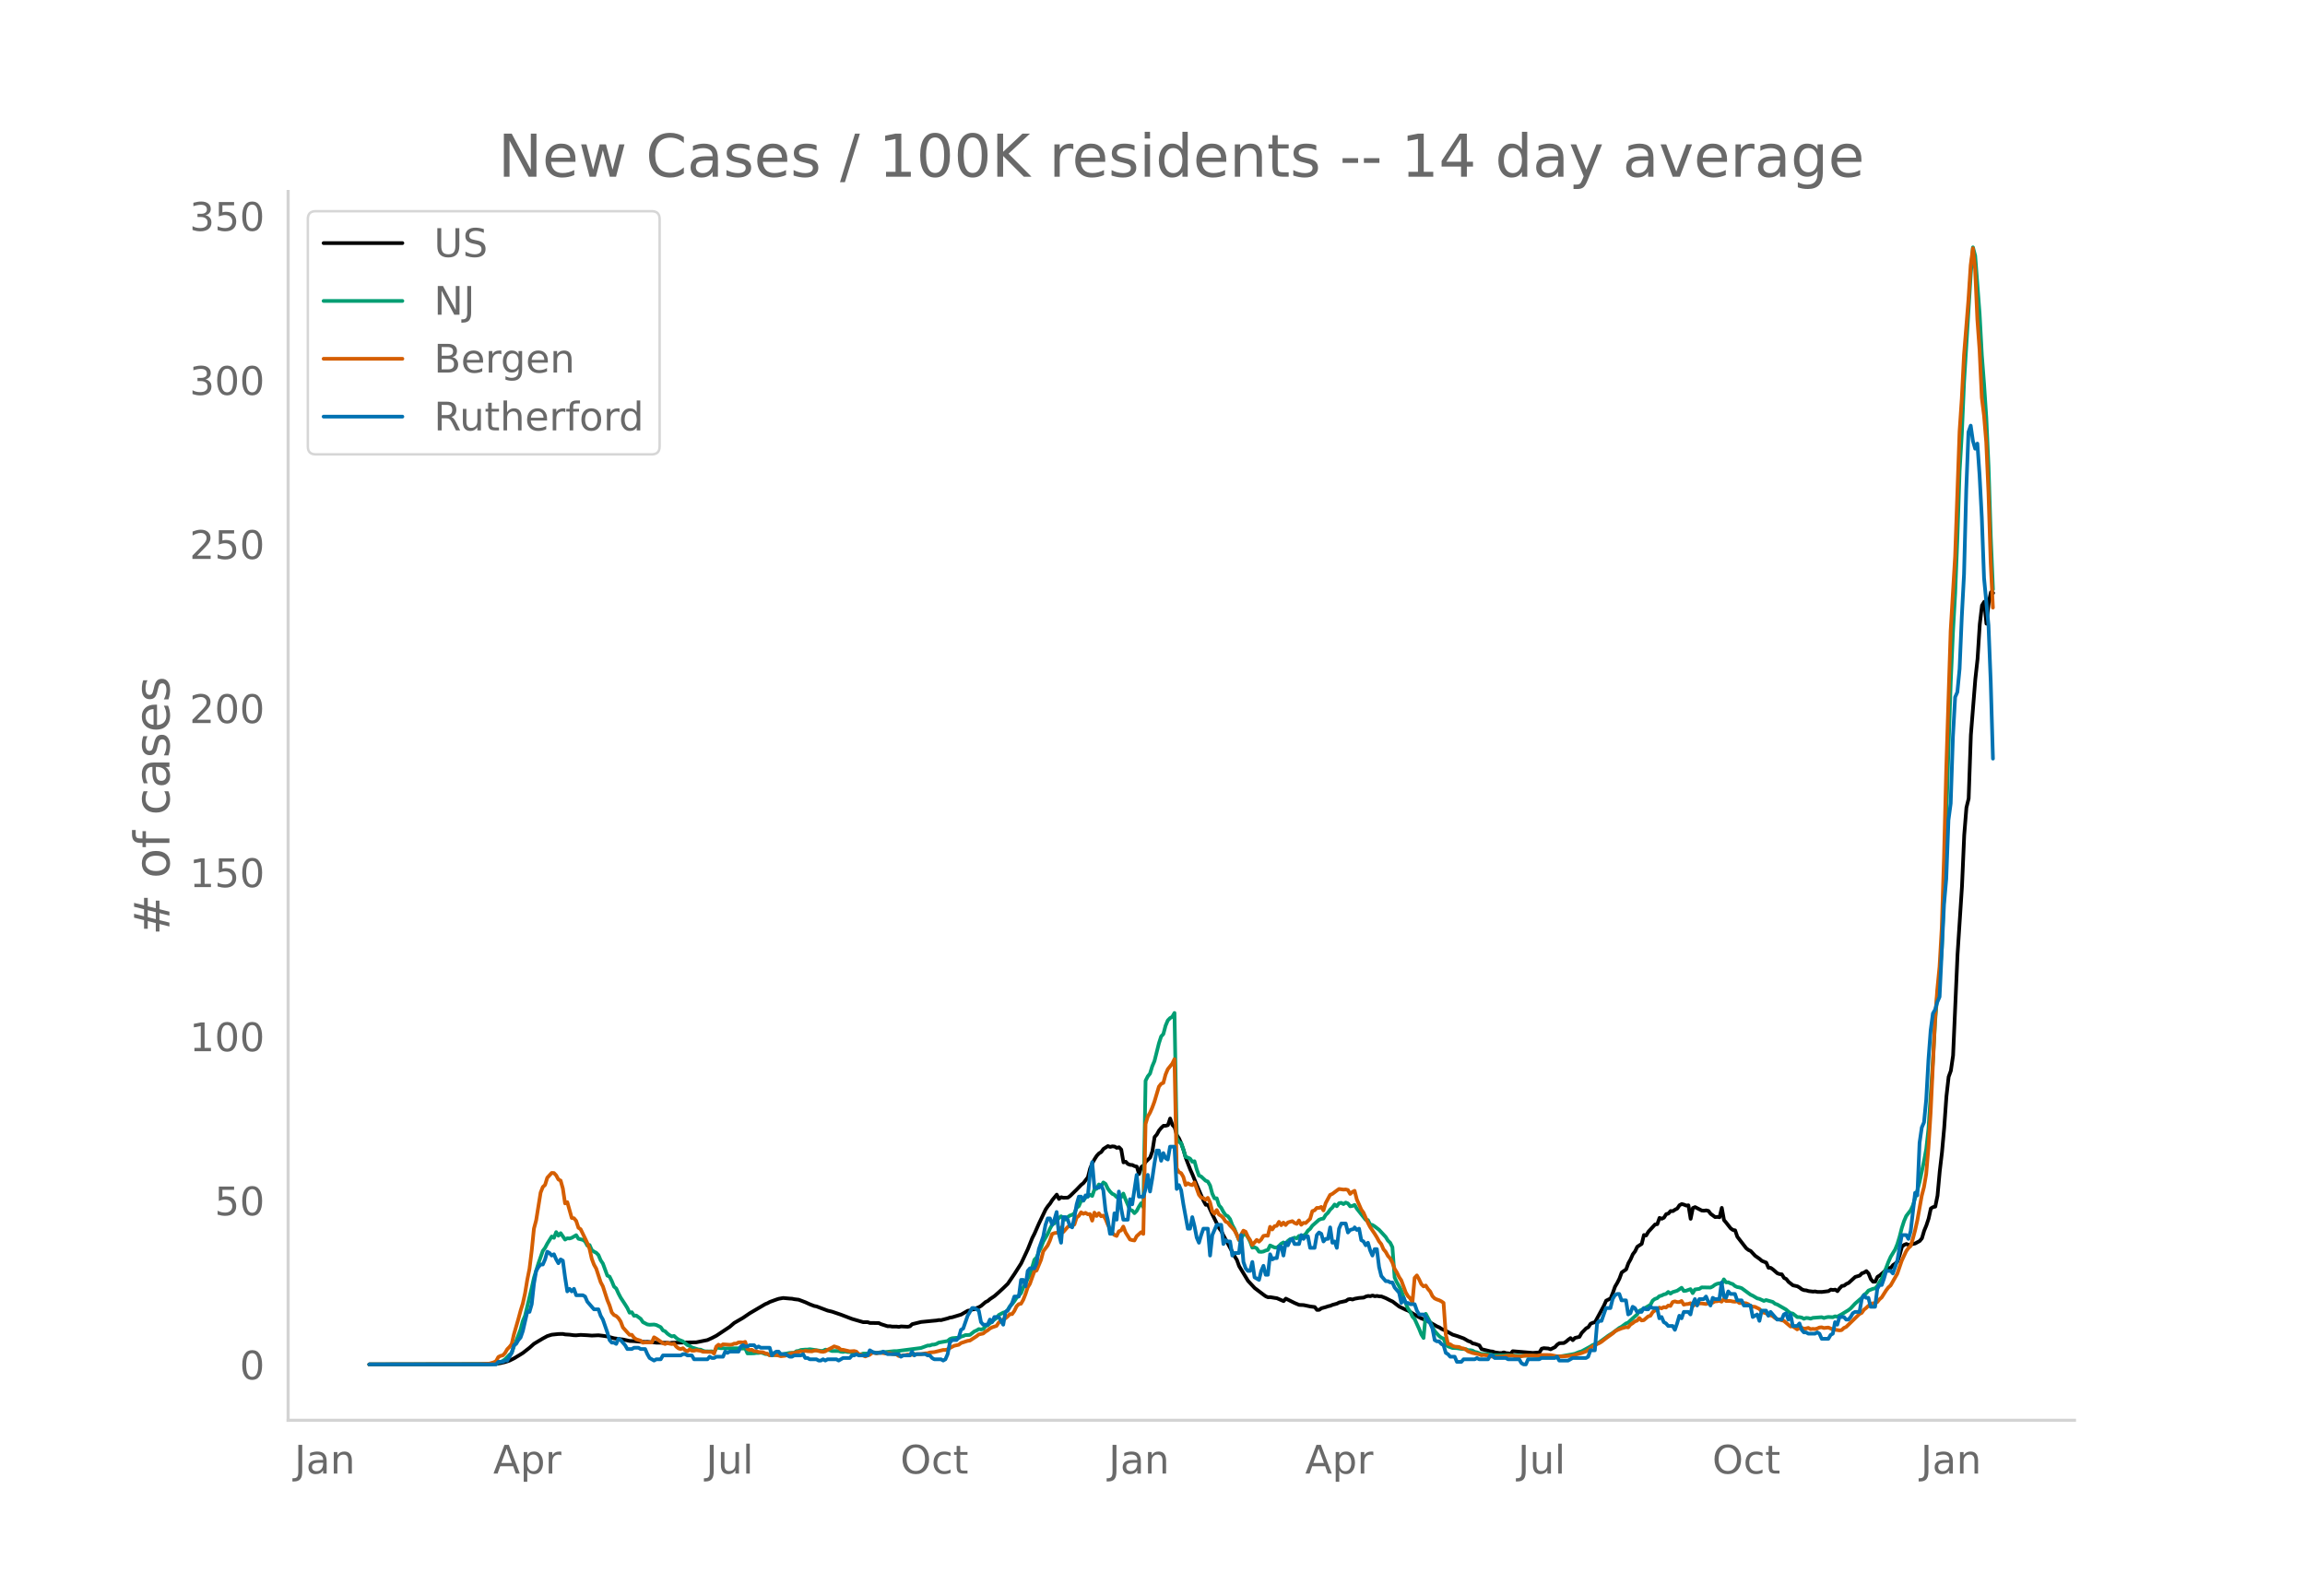 <svg height="864" viewBox="0 0 936 648" width="1248" xmlns="http://www.w3.org/2000/svg" xmlns:xlink="http://www.w3.org/1999/xlink"><defs><style>*{stroke-linecap:butt;stroke-linejoin:round}</style></defs><g id="figure_1"><path d="M0 648h936V0H0z" style="fill:#fff" id="patch_1"/><g id="axes_1"><path d="M117 576.72h725.4V77.76H117z" style="fill:none" id="patch_2"/><path clip-path="url(#p7b081c6688)" d="m149.973 554.04 47.878-.082 3.613-.156 1.807-.275 1.807-.43 1.807-.592 1.806-.898 1.807-1.078 1.807-1.113 2.71-2.125 1.807-1.604 1.806-1.089 1.807-1.076 1.807-.981 1.806-.56 2.71-.277 1.807-.032.904.195 1.806.11 1.807.226.903.027 1.807-.173 2.71.146 1.807.137 2.71-.126 1.807.21 1.807.28 2.71.726 2.71.387.903.098 2.71.6 1.807.083 2.71.233 1.807.084.903-.043 3.613.346 4.517.053.904.12.903-.143 9.937-.183 4.517-.914 1.807-.827 1.806-.931 5.42-3.614 1.807-1.56 3.614-2.096 2.71-1.852 6.323-3.72.904-.361.903-.508 2.71-.988.903-.293 1.807-.33 2.71.246.904.045.903.196 1.807.216 2.71 1.033 1.806.827 1.807.693.904.166 4.516 1.705 1.807.427 3.614 1.232 4.516 1.724 4.517 1.31 1.807.006.903.306 3.614.049.903.442 2.71.863.904-.029.903.16 1.807-.01.903.141.903-.198 2.71.138.904-.185.903-.864 3.614-.893 4.516-.444 1.807-.168.903-.173.904.037 2.71-.707.903-.325.904-.127 3.613-1.096 2.71-1.555.904-.144.903-.372.903-.088.904-.514.903-.325.903-.544 1.807-1.545.903-.433.904-.772 1.807-1.219 1.806-1.587 1.807-1.675 1.807-1.751 2.71-3.99 2.71-4.26 2.71-5.782 1.807-4.537.903-1.77 1.807-4.11 2.71-5.697.903-1.334.904-1.084.903-1.426 1.807-2.2.903 1.76.903-.706.904.221 1.807-.059.903-.655 2.71-2.658 1.807-1.882.903-.722 1.807-2.349.903-3.545.904-2.166.903-1.627.903-1.395.904-.964.903-.549.903-1.266 1.807-1.154.903.342.904-.232.903.088.903.524.904-.234.903.92.904 5.209.903-.271.903.932.904.344.903.062.903.46.904.194.903 3.015.903-2.834.904-.634.903-1.46 1.807-1.785.903-2.518.904-5.796.903-1.017.903-1.63.904-1.082.903-.84.903-.01.904-.247.903-2.686.904 2.593.903.92.903 3.21.904 1.394.903 2.044.903 2.606.904 3.167 1.806 4.717.904 2.022 1.807 4.435 2.71 6.293.903 1.633.903-.021 1.807 3.973 2.71 5.507.904 1.23.903 1.844 1.807 3.336 2.71 5.066.903 1.45.903 2.512 3.614 5.977 2.71 2.924 3.613 2.736.904.637.903.374.903-.042 1.807.303.904.131 2.71 1.177.903-1.017 3.613 1.789 1.807.755 1.807.076 2.71.568 1.807.233.903 1.154.903-.025.904-.63 1.807-.494.903-.323.903-.19.904-.393 1.806-.485.904-.485 2.71-.589.903-.634.904-.152.903.198.903-.33 1.807-.322 1.807-.135.903-.438.903-.227.904.102.903-.283.904.297.903-.132.903.183.904.028 1.806.72 1.807.93.903.417 2.71 2.059 2.71 1.307.904.34 3.613 2.226 1.807.96 1.807.639 4.517 2.597.903.375.903.601 1.807.842 2.71 1.505 1.807.555 2.71.985 1.807 1.057.903.27.903.687.904.153 1.807.64.903 1.538 3.613.89.904.08.903.346 1.807.246.903.019.904-.28.903.311.903.071.904.211.903-1.064 8.13.69 1.807-.125.903-.045.904-1.53.903-.225 1.807.137.903.326 1.807-.884.903-1.002.904-.59 1.806-.071.904-.575.903-.79.903-.641.904.84.903-.923 1.807-.422.903-1.583 1.807-1.874.903-.472.904-1.384.903-.401.903-.24 3.614-6.692.903-2.043 1.807-.903.903-2.233.904-2.558.903-1.524.903-1.783.904-2.473 1.806-1.24.904-2.483.903-1.603.904-2.048.903-1.172.903-1.877 1.807-1.19.903-3.577.904.174.903-1.516 2.71-2.938.904-.13.903-2.537.903.345.904-.446.903-1.422.903-.247.904-1.028.903.048.903-.607.904-.462.903-1.346.904-.462.903.236.903.387.904-.112.903 5.487.903-4.378.904-.385 2.71 1.396.903.075.904-.135.903.22.903 1.183 1.807 1.315.903-.062.904.13.903-3.805.903 4.964.904 1.064 1.807 2.292.903.648.903.154.904 2.618 3.613 4.666.903.695.904.41 1.806 1.938 1.807 1.276.904.785 1.806.739.904 2.062.903.051.903.637 1.807 1.58.903.31.904.106.903 1.47.904.432.903 1.14 1.807 1.424 1.806.39.904.526.903.7.903.349.904.08.903.286 1.807.215.903-.074.904.195 1.806.019 2.71-.336.904-.606.903.129.904-.131.903.626.903-1.178.904-.928.903-.137.903-.698.904-.392 2.71-2.453 1.807-.534.903-.941.903-.284.904-.604.903.978.903 2.258.904 1.065.903-.01.903-1.963.904-.546 1.807-1.549.903-.974.903-.495.904-.093.903-1.118.903-.616.904-.845.903-2.687.903-3.293.904-.774.903-.36.904.39 2.71-.613 1.806-.998.904-1.1.903-3.058.903-2.189.904-2.745.903-4.11.903-.547.904-.203.903-4.448.904-9.88.903-7.652.903-9.971.904-12.725.903-8.021.903-2.472.904-6.211 1.806-40.966 1.807-27.679.904-20.77.903-11.25.903-3.646.904-25.825 1.806-22.635.904-8.247.903-14.115.903-7.603.904-1.487.903 8.9.904-8.482.903-4.285.903.312h0" style="fill:none;stroke:#000;stroke-linecap:round;stroke-width:1.5" id="line2d_1"/><path clip-path="url(#p7b081c6688)" d="m149.973 554.04 48.781-.105 2.71-.352.904-.329.903-.17.903-.471.904-.618 1.807-1.877.903-.77.903-2.646.904-2.066 1.806-4.836.904-3.4.903-2.109 2.71-11.329.904-4.06 1.806-5.85 1.807-5.132.903-1.196.904-1.727 1.806-2.895.904.553.903-2.336.904 1.45.903-1.02 1.807 2.605.903-.536.903.086.904-.274 1.806-1.062.904 1.451 1.807.45.903.626.903 1.685.904-.216.903 2.035.903.656.904.456.903.915.903 2.122.904 1.347 1.807 4.887.903.416.903 1.818.904 2.216.903.79.903 2.004.904 1.705 1.806 2.766.904 1.44.903 1.909.903-.193.904 1.447.903-.096 1.807 1.333.903 1.336 1.807.934.903.135 1.807-.096.903.184 1.807.888.904 1.32.903.372.903.925.904.654.903.473.903-.184.904.834.903.649 1.807.736 1.807 1.498.903.346.903.602 2.71.858.904.062.903.447.903.235 1.807.024.904-.021.903.42.903-1.809.904-.043.903.163.903-.035.904.141 1.806-.06 3.614-.04 1.807.125.903-.1.903 2.064 1.807-.013.903-.032.904-.143.903.002.904-.138.903.221.903.36.904.03.903.43 1.807.002 3.613-.403 2.71-.515 1.807-.018.903-.686.904-.114.903-.377 1.807-.157h.903l.903-.142 1.807.26 2.71.42.904-.025.903-.485 1.807.227.903.33 1.807-.025.903.017.904.294.903.075.903-.173.904.21.903.036 1.807.38.903.374.903.227.904-.076.903-.298 2.71-.026.904-.298.903-.17.903.218 1.807-.29.903.027 4.517-.463.904.016 9.937-1.282 2.71-.994.903-.021.903-.341.904-.048.903-.271.903-.521 3.614-.639.903-.787.904-.34 1.806-.178.904.096.903-.57.903-.248.904-.382 1.807-.061 1.806-1.426.904-.384.903-.559.903.146.904-.193.903-1.12.903-.405 2.71-2.29.904-.62.903-1.25 1.807-.961.903-.189.904-.896.903-1.514.903-.858.904-1.196.903-1.385 1.807-1.85.903-2.283.904-1.495.903-2.08.903-1.524 1.807-6.2.903-.911.904-2.36.903-1.727.904-2.379 1.806-3.142.904-2.095.903-1.632.903-.534 1.807-2.116.903-.748.904.59.903.75.904-1.041.903-.622.903-.267.904-.655.903-2.183.903-.702.904-2.21.903.02.903-1.287.904-.433.903-.694.904.477.903-2.612.903-.338.904-1.723.903.686.903-1.499.904.577.903 1.894.903 1.214.904.916.903.42.903.936.904-.371.903.446.904-1.511.903 2.401 1.807 4.167.903.331.903 1.054.904-.902.903-1.72.903-1.414.904 1.613.903-51.356.904-1.78.903-1.118.903-2.974.904-2.102 1.806-7.22.904-2.78.903-.995.903-3.387.904-2.139.903-.926.904-.523.903-1.57.903 50.624.904 1.755.903.442.903 2.606.904 3.023.903.282.903.4.904 1.28.903-.204.904 3.288.903 2.514.903.407 1.807 1.685.903.363.904 1.583.903 3.352.903 1.885.904-.03.903 2.827.904 1.007.903 1.696.903 1.285.904.471.903 1.168.903 2.416.904 1.626 1.806 4.49.904-.518.903-1.927.904.014.903 1.267.903 1.75.904 2.465.903-.153.903.449.904 1.342.903.086.903-.147.904-.405.903-.238.903-1.818 1.807.816.904.09.903-.7.903-.904.904-.524.903.426.903-1.038.904-.704.903-.256.903-.372.904.287.903-.986.904.343.903-.458.903-.666.904-1.37.903-.744.903-1.272 2.71-2.4.904-.344.903-.14.904-1.481.903-.857.903-1.28.904-.857.903-1.238.903.69.904-1.218.903-.146.903.497.904-.604.903.343.904 1.17.903-.156.903-.416.904 1.507 3.613 4.554.903.112.904 1.811.903.159.904.56 1.806 1.394 2.71 2.937.904 1.457.903.874.903 1.814.904 12.304.903 1.961.904 1.557.903 1.794 1.807 5.205.903 2.09.903 1.287.904 1.966.903 1.014 1.807 3.948.903 2.286.904 1.452.903-9.813 1.807 3.416.903 1.946.903 1.644 1.807 2.006.903.681.904.385.903 2.234.903.913 1.807.63 1.807.094 1.807.281 1.806.098.904.419.903.025.903.161.904.522.903.184 1.807.684 2.71.007 1.807.434 1.806.047 2.71.012 1.807-.108 2.71.235 2.71.103.904-.09.903.075 1.807-.067 4.517.294 1.806-.027 4.517.096 1.807-.132 4.517-.792.903-.197 1.807-.723.903-.243 1.807-.985 1.807-.993.903-.59 1.807-.663.903-.462 2.71-1.97.904-.679 1.806-1.142 2.71-2.043.904-.468 1.806-1.34.904-.365 1.807-1.686 1.806-1.61.904-1.48 1.806-.828 2.71-1.62.904-1.707.903-.664.904-.301.903-.818.903-.244.904-.458.903-.214.903-.802.904.676.903-.618 1.807-.547 1.807-1.207.903 1.291.903-.096 1.807-.634.903 1.611.904-1.484 1.806-.244.904-.6 3.613.068.904-.446.903-.685.903-.401.904-.21.903.352.903-1.94.904 1.228.903-.045.904.46.903.278.903.79.904.413.903.161.903.298 3.614 2.652.903.404 1.807 1.09.903.2 1.807.828.903-.346 2.71.752.904.739.903.31 3.614 2.069.903.8.903.639.904.175 1.806 1.43.904.011.903.181.903.49.904-.35.903.082.904.238.903-.342 3.613-.277.904.344.903-.282.903-.15 1.807.108.904-.374.903.152 1.807-.99 2.71-1.661.903-.697 1.807-1.954 1.807-1.577.903-.74.903-1.26.904-.612.903-1.101 1.807-.724.903-.18.903-.942.904-1.62.903-1.33 1.807-4.514.903-2.374.904-2.03 1.806-2.953.904-2.197.903-2.964.903-3.557.904-2.793.903-2.115 1.807-2.34.903-1.93 1.807-6.103.903-3.462 1.807-8.525.903-4.87.904-8.196 1.806-27.845.904-15.952.903-11.057.904-6.915.903-11.614.903-23.024 1.807-58.17.903-26.52.904-20.477.903-15.698.903-22.634.904-27.198.903-15.156.904-20.92 2.71-43.829.903-10.904.903 3.427 1.807 23.704.903 16.645.904 11.796.903 13.573.904 19.817.903 28.261.903 21.638h0" style="fill:none;stroke:#009e73;stroke-linecap:round;stroke-width:1.5" id="line2d_2"/><path clip-path="url(#p7b081c6688)" d="m149.973 554.04 44.264-.071 4.517-.256 1.807-.53.903-.49.904-1.665.903-.45.903-.204.904-.96.903-1.541.904-.92.903-1.163.903-3.932 1.807-6.27.903-3.369.904-2.9.903-4.125.903-5.473.904-4.503.903-7.372.904-8.925.903-3.39 1.807-11.252.903-2.277.903-.837.904-2.92 1.806-1.961.904.05.903.95.904 1.665.903.45.903 3.195.904 6.065.903-.5 1.807 6.423.903.112.903 1.082.904 2.768.903.602 1.807 3.717.903 1.91.904 2.317.903 4.054.903 2.39.904 1.592 1.806 5.514.904 1.705 1.807 5.555.903 2.185.903 2.86.904 1.04.903.41.903.857.904 1.389.903 2.389 1.807 2.022.903.98.903-.01.904 1.174.903.653 1.807.552.903.817.904-.113 2.71.02.903-2.092.903.51 2.71 1.89.904.326.903-.48.904.337.903.153.903-.143.904 1.185.903.725.903.275.904-.347.903.848.904.418.903-.755.903.49h.904l.903-.225 1.807.276.903.378 3.614.081.903.674.903-2.869.904-.745.903.52.903-.674 2.71.194.904-.06.903-.41.904-.01.903-.5.903-.03.904.112.903-.286.903 2.89.904.418.903-.092.903.562.904.01.903.327 1.807.102.903.429.904.174.903.633.903-.245.904.03 1.806.307.904.275 1.806-.204 2.71-1.072.904.02.903-.449.904-.092.903-.265.903.234.904-.398.903.164 1.807.081.903-.275.904-.092 1.806.46.904.101.903-.204.903-.592 1.807-.899.903-.52 1.807.582.904.776.903.04 2.71.623 1.807-.112.903.235.903 1 .904.164 1.807.786.903-.398.903-.266.904-.806.903-.072.903.317.904-.235.903-.02 1.807.255 1.807-.153.903.367 1.807.204.903.623.903-.05.904-.246.903-.04.903-.235.904.102.903-.01.904-.266 2.71.02 1.806-.347.904-.04.903-.307 1.807-.163 3.613-.868.904.01.903-.255 1.807-1.021.903-.45 1.807-.388.903-.694 2.71-.899.904-.112 2.71-1.746.903-.735 1.807-.388.903-.746.903-.54.904-.746.903-.46 1.807-.612.903-1.369 1.807-1.245.903-.45.904-.765.903-.95.903.01.904-1.276.903-1.869.904-.929.903-.153.903-1.573.904-2.267.903-2.767.903-1.46 1.807-5.064.903-.358 1.807-4.34.904-3.44 1.806-2.42.904-1.981.903-2.635.903-.357 1.807-.266.903-2.001.904 1.807 1.807-2.042.903-.664.903.235.904-.592.903-2.798.903-.704.904-1.42.903.613.903-.398.904.572.903-.082.904 2.675.903-3.257.903 1.348.904-1.103.903 1.215.903-.266.904 1.359.903 2.256 1.807 3.42.903.848.903.388.904-1.878.903-.368.904-1.562.903 2.358 1.807 2.9.903.256.903.132.904-1.725 1.806-1.634.904.694.903-44.642.904-3.022.903-1.542.903-2.053.904-2.45 1.806-6.076.904-1.164.903-.388.903-3.38.904-2.164 1.807-2.237.903-1.838.903 44.336.904 1.522.903.418.903 1.552.904 3.278.903-.704.903.5.904.235.903-1.103 1.807 5.014.903 1.164.904.224.903.644.903-.766.904 1.848.903 3.584.903 1.031.904-1.51.903 1.827.904.541.903.899.903 1.44.904.387.903 1.195.903.909.904 1.072.903 1.654.903 2.134.904-2.113.903-1.583.904.439.903 2.022.903 1.337.904 2.053 1.806-2.094.904.715.903-.858.903-1.47.904-.153.903.082.903-3.635.904 1.072.903-1.318.904-.163.903-1.603.903 1.358.904-1.062.903 1 .903-1.061 1.807-.52.903.734.904.368.903-1.389.904 1.756.903-.786.903.092 1.807-1.715.903-3.145.904-.307.903-.99.903.02.904-.418.903 1.419.904-2.971 1.806-3.34.904-.398 1.806-1.358.904-.633 1.806.256.904-.072.903.225.904 1.582.903-.776.903-.48.904 3.503 1.806 4.125.904 1.256 1.806 4.135.904 1.716 1.807 2.675.903 1.46.903 1.675.904 1.123.903 2.093.903 1.052.904 1.644.903.98.903 1.757.904 2.47.903 1.481.904 1.869.903 1.358 1.807 4.911.903 1.501.903.899.904 1.603.903-9.935.903-.99.904 1.592.903 1.95.904.91.903-.338.903 1.389.904 1.031.903 1.88.903.928.904.43.903.295.903.45.904.633.903 12.804.903 3.86.904.153.903.623.904.327 1.806.153.904.46.903.132.903.429.904.725 1.806.653 2.71.562.904.408.903-.132 1.807.214 1.807.49.903.082 3.614-.204.903-.215 2.71-.122.903.275 1.807.133 1.807-.306.903-.174.904.072 1.806-.03 1.807.101 1.807-.306 3.613.01 2.71.51 1.807.062 2.71-.174 1.807-.214 3.613-.98 1.807-.674.903-.592 1.807-1.46.903-.338.904-.592.903-.388.903-.541 1.807-1.41 2.71-1.95.904-.827.903-.52 1.807-.735 1.806-.511.904.102.903-1.133.904-.552.903-.745.903-.296.904-1.072.903.98.903-.102 1.807-1.532.903-.265.904-1.44.903-.684.904-.5.903-.685.903.307.904-.5.903.163.903-.797.904.153.903-1.572.903-.296.904.286.903.01.904-.44.903 1.492.903-.215.904-.071.903-.307.903 1.256.904-.806 1.806-.358.904-.02 1.807.265.903-.316.903-.03.904-.225.903-.5.903-.062.904-.204.903.378.903-1.032.904.756 1.807-.01.903.214.903.082.904-.174.903.715 1.807.04.903.062.903.378.904.766.903.224.903.072 1.807.868.904 1.062.903.439.903.214.904.715.903.122.903.388.904.705.903.541.903.051.904.358.903.224 2.71 2.308.904-.082 1.806 1.246.904-.541.903-.123.903.388.904-.092.903-.234.904.52.903-.122.903.081.904-.224.903-.409.903-.092.904.297 1.806-.194 1.807.755 2.71.398.904-.122.903-.868.903-.398 5.42-5.27.904-.428.903-1.297.904-.715.903-.867 1.807-1.042.903.02.903-.51.904-1.113.903-.786 1.807-2.86.903-1.184.904-.796 2.71-4.759 1.806-5.268 1.807-3.89.904-1.267.903-.817.903-2.93.904-3.41.903-4.034 1.807-10.068.903-3.503.903-5.299.904-10.589.903-14.346 1.807-38.087.903-11.988.904-9.19.903-15.806.903-28.202.904-35.616 1.806-56.773 1.807-30.112 1.807-50.748.903-13.336.904-17.828 1.806-22.383.904-14.03.903-6.892.903 8.465.904 20.412.903 12.457.903 19.32.904 7.249.903 10.854.904 20.412.903 28.53.903 18.215h0" style="fill:none;stroke:#d55e00;stroke-linecap:round;stroke-width:1.5" id="line2d_3"/><path clip-path="url(#p7b081c6688)" d="M149.973 554.04h51.491l.904-1.04h1.806l.904-.52h.903l1.807-3.12.903-3.12.904-.521.903-1.56.903-1.04.904-2.6 1.806-7.801h.904l.903-3.12.904-8.322.903-5.2.903-1.56.904-1.04h.903l.903-2.08.904-3.121.903.52.903 1.04.904-.52.903 2.08.904 1.56.903-1.56.903.52.904 6.76.903 5.722.903-1.04.904 1.04.903-1.04.903 2.6h2.71l.904.52.903 2.08 2.71 3.12h1.807l.903 2.6.904 1.56 1.807 5.202.903 3.12.903 1.04h.904l.903.52.903-2.08.904.52 1.806 2.08.904 1.56h1.806l.904-.52h1.807l.903.52h1.807l.903 2.08.903 1.56 1.807 1.04.903-.52h1.807l.904-1.56h7.226l.904-.52h.903l.904.52h1.806l.904 1.56h5.42l.903-1.04.904.52h.903l.903-.52h2.71l.904-2.08.903.52.903-.52h3.614l.903-2.08.904-.52.903.52h.903l.904-.52h1.806l.904 1.04.903-.52.904.52h3.613l.903 3.12.904-1.04.903-.52h.903l.904 1.04h1.806l1.807 1.04h.904l.903-.52h2.71l.903-.52.904 1.56h.903l.903.52h2.71l.904.52h.903l.904-.52.903.52.903-.52h3.614l.903.52 1.807-1.04h2.71l.903-1.04h.904l.903-.52.903.52h3.614l.903-2.08 1.807 1.04h2.71l.903-.52 1.807 1.04h4.517l.903 1.04.904-.52h2.71l.903-1.56.904 1.56.903-.52h3.613l.904.52h.903l.903 1.04.904.52h2.71l.903.52.904-.52.903-2.08.903-4.68.904-1.04h1.806l.904-1.04.903-3.12.903-.52 1.807-5.201 1.807-3.12h.903l1.807 1.04.903 4.68.904 1.04h1.806l.904-2.08.903 1.04.904-2.08h1.806l1.807 3.12.903-5.2.904-.52 1.806-3.12.904-2.601h1.807l.903-6.76h.903l.904 2.6.903-6.241.903-1.04h1.807l.903-2.08.904-5.721 1.807-5.201.903-4.68.903-2.6h.904l.903 2.6.903-2.08.904-3.121.903 8.84.903 3.641.904-10.4h.903l.904 1.04.903 2.6.903.52.904-4.16.903-5.201.903-3.12h.904l.903 1.56.903-2.08.904.52.903-9.362.904-4.68.903 10.4h1.807l.903-1.04.903 2.08.904 8.322.903 3.64.903 5.72h.904l.903-8.32.903 2.6.904-11.441.903 6.76.904 4.681h1.806l.904-8.32.903 2.08 1.807-11.962.903 8.841h1.807l.903-3.12.904-5.72.903 6.76.903-5.2.904-6.241.903-5.201h.903l.904 4.16.903-3.12.903 2.08.904.52.903-5.2h1.807l.903 17.162.904-1.56.903 2.08.903 5.72 1.807 9.882h.903l.904-4.68.903 3.64.904 4.68.903 2.08.903-3.12.904-2.6h1.806l.904 10.92.903-8.32 1.807-4.16h1.807l.903 7.8.903-1.56.904.52h.903l.903 5.72.904-1.04h1.806l.904-7.28.903 10.921.904 2.6.903 1.04h.903l.904-3.64.903 6.24 1.807 1.041.903-3.64.903-2.08.904 3.64h.903l.903-8.321.904 2.08.903-.52h.904l.903-4.68h.903l.904 3.64.903-5.2.903 1.04.904-2.08.903-.52.903 2.08h1.807l.904-3.641.903 1.56.903-1.04h.904l.903 4.68h1.807l.903-5.2.903-1.04.904.52.903 3.12.904-1.04h.903l.903-4.68.904 6.24.903-.52.903 2.6.904-7.8.903-2.08h1.807l.903 3.64.904-1.04 1.806-.52v-.52l.904 1.04.903-.52.903 4.68.904.52.903 1.56.903-1.04.904 3.12.903 2.08.904-2.6h.903l.903 7.281.904 3.64 1.806 2.081h.904l.903.52h.903l.904 2.08 1.807 2.08.903 4.161.903-2.08.904 2.08h.903l.903.52h1.807l.903 2.6.904 1.56h1.807l.903 1.04.903 1.561.904 1.04.903 2.08.903 4.68.904.52h.903l.903 1.041.904.52.903 3.12.903.52.904 1.04h1.807l.903 2.08h1.807l.903-1.04h4.517l.903-.52.904.52h3.613l.903-1.56h.904l.903 1.04h4.517l.903.52h4.517l.903 1.56.904.521h.903l.904-2.08h4.516l.904-.52h5.42l.903-.52.904 1.56h3.613l1.807-1.04h5.42l.903-.52.904-2.6h1.806l.904-10.922.903-1.04h.903l1.807-5.2h1.807l.903-3.641.904-1.56.903-.52h.903l.904 2.6h1.806l.904 5.72.903-.52.904-2.6.903.52.903 1.56h1.807l.903-1.56.904.52h.903l.903-1.04.904.52h1.807l.903 4.16.903-.52.904 2.081.903.52.903 1.04h1.807l.903 1.56.904-2.6.903-3.12.904 1.04.903-2.6h1.807l.903 1.04.903-4.16.904-2.081.903 2.6.903-2.6h1.807l.904-1.04.903 2.08.903 1.56.904-3.12.903.52h1.807l.903-6.76.903 5.72.904.52.903-2.6.904 1.04h1.806l.904 2.6h1.806l.904 2.08h2.71l.903 4.68 1.807-1.04.903 2.601.904-4.16h1.806l.904 2.08.903-1.56 2.71 3.12h1.807l.903-2.08.904-.52.903 2.6.903-2.08.904 4.68h1.806l.904-1.04.903 2.6.903 1.04h.904l.903.52h2.71l.904-.52.903.52.903 2.08h2.71l.904-1.56.903-.52.904-4.68.903 1.04.903-3.12h1.807l.903 1.04h.904l.903-1.04.903-1.56.904-.52h1.807l.903-5.201.903-1.56.904 1.04h.903l.903 3.64h1.807l.903-7.28.904-1.56h.903l.904-2.601.903-3.12h1.807l.903 1.04 1.807-5.2 1.806-10.402h1.807l.904 1.56.903-3.12 1.807-15.602.903 1.04.903-21.322.904-6.241.903-2.08.903-9.361.904-16.122.903-11.962.903-6.76.904-1.56.903-3.12.904-2.081 1.806-37.444.904-10.402.903-23.922.903-6.761.904-27.043.903-16.122.903-2.08.904-9.361.903-21.323.904-17.162.903-34.324.903-23.403.904-2.6.903 6.24.903 3.121.904-2.08.903 13.002.903 17.161.904 24.443 1.807 19.242.903 22.883.903 31.204h0" style="fill:none;stroke:#0072b2;stroke-linecap:round;stroke-width:1.5" id="line2d_4"/><path d="M117 576.72V77.76" style="fill:none;stroke:#d3d3d3;stroke-linecap:square;stroke-linejoin:miter;stroke-width:1.25" id="patch_3"/><path d="M117 576.72h725.4" style="fill:none;stroke:#d3d3d3;stroke-linecap:square;stroke-linejoin:miter;stroke-width:1.25" id="patch_4"/><g id="matplotlib.axis_1"><g id="xtick_1"><g style="fill:#696969" transform="matrix(.16 0 0 -.16 119.573 598.378)" id="text_1"><defs><path d="M9.813 72.906h9.859V5.078q0-13.187-5-19.14-5-5.954-16.094-5.954h-3.75v8.297h3.078q6.531 0 9.219 3.672Q9.813-4.39 9.813 5.078z" id="DejaVuSans-74"/><path d="M34.281 27.484q-10.89 0-15.093-2.484-4.204-2.484-4.204-8.5 0-4.781 3.157-7.594 3.156-2.797 8.562-2.797 7.485 0 12 5.297 4.516 5.297 4.516 14.078v2zm17.922 3.72V0H43.22v8.297Q40.14 3.328 35.547.953q-4.594-2.375-11.234-2.375-8.391 0-13.36 4.719Q6 8.016 6 15.922q0 9.219 6.172 13.906 6.187 4.688 18.437 4.688h12.61v.89q0 6.203-4.078 9.594-4.078 3.39-11.453 3.39-4.688 0-9.141-1.124-4.438-1.125-8.531-3.375v8.312q4.921 1.906 9.562 2.844 4.64.953 9.031.953 11.875 0 17.735-6.156 5.86-6.14 5.86-18.64z" id="DejaVuSans-97"/><path d="M54.89 33.016V0h-8.984v32.719q0 7.765-3.031 11.61-3.031 3.858-9.078 3.858-7.281 0-11.484-4.64-4.204-4.625-4.204-12.64V0H9.08v54.688h9.03v-8.5q3.235 4.937 7.594 7.374Q30.078 56 35.797 56q9.422 0 14.25-5.828 4.844-5.828 4.844-17.156z" id="DejaVuSans-110"/></defs><use xlink:href="#DejaVuSans-74"/><use x="29.492" xlink:href="#DejaVuSans-97"/><use x="90.771" xlink:href="#DejaVuSans-110"/></g></g><g id="xtick_2"><g style="fill:#696969" transform="matrix(.16 0 0 -.16 200.271 598.378)" id="text_2"><defs><path d="M34.188 63.188 20.797 26.906h26.812zm-5.579 9.718h11.188L67.578 0h-10.25l-6.64 18.703h-32.86L11.188 0H.78z" id="DejaVuSans-65"/><path d="M18.11 8.203v-29H9.077v75.484h9.031v-8.296q2.844 4.875 7.157 7.234Q29.594 56 35.594 56q9.968 0 16.187-7.906 6.235-7.907 6.235-20.797T51.78 6.484q-6.218-7.906-16.187-7.906-6 0-10.328 2.375-4.313 2.375-7.157 7.25zm30.578 19.094q0 9.906-4.079 15.547-4.078 5.64-11.203 5.64-7.14 0-11.218-5.64-4.079-5.64-4.079-15.547 0-9.906 4.078-15.547 4.079-5.64 11.22-5.64 7.124 0 11.202 5.64t4.078 15.547z" id="DejaVuSans-112"/><path d="M41.11 46.297q-1.516.875-3.297 1.281Q36.03 48 33.89 48q-7.625 0-11.703-4.953-4.079-4.953-4.079-14.234V0H9.08v54.688h9.03v-8.5q2.844 4.984 7.375 7.39Q30.031 56 36.531 56q.922 0 2.047-.125 1.125-.11 2.484-.36z" id="DejaVuSans-114"/></defs><use xlink:href="#DejaVuSans-65"/><use x="68.408" xlink:href="#DejaVuSans-112"/><use x="131.885" xlink:href="#DejaVuSans-114"/></g></g><g id="xtick_3"><g style="fill:#696969" transform="matrix(.16 0 0 -.16 286.665 598.378)" id="text_3"><defs><path d="M8.5 21.578v33.11h8.984V21.922q0-7.766 3.016-11.656 3.031-3.875 9.094-3.875 7.265 0 11.484 4.64 4.234 4.64 4.234 12.656v31h8.985V0h-8.984v8.406Q42.047 3.422 37.718 1q-4.313-2.422-10.032-2.422-9.421 0-14.312 5.86Q8.5 10.296 8.5 21.578zM31.11 56z" id="DejaVuSans-117"/><path d="M9.422 75.984h8.984V0H9.422z" id="DejaVuSans-108"/></defs><use xlink:href="#DejaVuSans-74"/><use x="29.492" xlink:href="#DejaVuSans-117"/><use x="92.871" xlink:href="#DejaVuSans-108"/></g></g><g id="xtick_4"><g style="fill:#696969" transform="matrix(.16 0 0 -.16 365.594 598.378)" id="text_4"><defs><path d="M39.406 66.219q-10.75 0-17.078-8.016-6.312-8-6.312-21.828 0-13.766 6.312-21.781 6.328-8 17.078-8 10.735 0 17.016 8 6.281 8.015 6.281 21.781 0 13.828-6.281 21.828-6.281 8.016-17.016 8.016zm0 8q15.328 0 24.5-10.281 9.188-10.282 9.188-27.563 0-17.234-9.188-27.516-9.172-10.28-24.5-10.28-15.375 0-24.593 10.25-9.204 10.265-9.204 27.546t9.204 27.563q9.218 10.28 24.593 10.28z" id="DejaVuSans-79"/><path d="M48.781 52.594v-8.407q-3.812 2.11-7.64 3.157-3.828 1.047-7.735 1.047-8.75 0-13.593-5.547-4.829-5.532-4.829-15.547 0-10.016 4.829-15.563 4.843-5.53 13.593-5.53 3.907 0 7.735 1.046 3.828 1.047 7.64 3.156V2.094Q45.016.344 40.984-.531q-4.015-.89-8.562-.89-12.36 0-19.64 7.765-7.266 7.765-7.266 20.953 0 13.375 7.343 21.031Q20.22 56 33.016 56q4.14 0 8.093-.86 3.953-.843 7.672-2.546z" id="DejaVuSans-99"/><path d="M18.313 70.219V54.688h18.5v-6.985h-18.5V18.016q0-6.688 1.828-8.594 1.828-1.906 7.453-1.906h9.218V0h-9.218q-10.407 0-14.36 3.875-3.953 3.89-3.953 14.14v29.688H2.687v6.984h6.594V70.22z" id="DejaVuSans-116"/></defs><use xlink:href="#DejaVuSans-79"/><use x="78.711" xlink:href="#DejaVuSans-99"/><use x="133.691" xlink:href="#DejaVuSans-116"/></g></g><g id="xtick_5"><g style="fill:#696969" transform="matrix(.16 0 0 -.16 450.204 598.378)" id="text_5"><use xlink:href="#DejaVuSans-74"/><use x="29.492" xlink:href="#DejaVuSans-97"/><use x="90.771" xlink:href="#DejaVuSans-110"/></g></g><g id="xtick_6"><g style="fill:#696969" transform="matrix(.16 0 0 -.16 529.999 598.378)" id="text_6"><use xlink:href="#DejaVuSans-65"/><use x="68.408" xlink:href="#DejaVuSans-112"/><use x="131.885" xlink:href="#DejaVuSans-114"/></g></g><g id="xtick_7"><g style="fill:#696969" transform="matrix(.16 0 0 -.16 616.392 598.378)" id="text_7"><use xlink:href="#DejaVuSans-74"/><use x="29.492" xlink:href="#DejaVuSans-117"/><use x="92.871" xlink:href="#DejaVuSans-108"/></g></g><g id="xtick_8"><g style="fill:#696969" transform="matrix(.16 0 0 -.16 695.322 598.378)" id="text_8"><use xlink:href="#DejaVuSans-79"/><use x="78.711" xlink:href="#DejaVuSans-99"/><use x="133.691" xlink:href="#DejaVuSans-116"/></g></g><g id="xtick_9"><g style="fill:#696969" transform="matrix(.16 0 0 -.16 779.93 598.378)" id="text_9"><use xlink:href="#DejaVuSans-74"/><use x="29.492" xlink:href="#DejaVuSans-97"/><use x="90.771" xlink:href="#DejaVuSans-110"/></g></g></g><g id="matplotlib.axis_2"><g id="ytick_1"><g style="fill:#696969" transform="matrix(.16 0 0 -.16 97.32 560.119)" id="text_10"><defs><path d="M31.781 66.406q-7.61 0-11.453-7.5Q16.5 51.422 16.5 36.375q0-14.984 3.828-22.484 3.844-7.5 11.453-7.5 7.672 0 11.5 7.5 3.844 7.5 3.844 22.484 0 15.047-3.844 22.531-3.828 7.5-11.5 7.5zm0 7.813q12.266 0 18.735-9.703 6.468-9.688 6.468-28.141 0-18.406-6.468-28.11-6.47-9.687-18.735-9.687-12.25 0-18.718 9.688-6.47 9.703-6.47 28.109 0 18.453 6.47 28.14Q19.53 74.22 31.78 74.22z" id="DejaVuSans-48"/></defs><use xlink:href="#DejaVuSans-48"/></g></g><g id="ytick_2"><g style="fill:#696969" transform="matrix(.16 0 0 -.16 87.14 493.488)" id="text_11"><defs><path d="M10.797 72.906h38.719v-8.312H19.828v-17.86q2.14.735 4.281 1.094 2.157.36 4.313.36 12.203 0 19.328-6.688 7.14-6.688 7.14-18.11 0-11.765-7.328-18.296-7.328-6.516-20.656-6.516-4.593 0-9.36.781-4.75.782-9.827 2.344v9.922q4.39-2.39 9.078-3.563 4.687-1.171 9.906-1.171 8.453 0 13.375 4.437 4.938 4.438 4.938 12.063 0 7.609-4.938 12.047-4.922 4.453-13.375 4.453-3.953 0-7.89-.875-3.922-.875-8.016-2.735z" id="DejaVuSans-53"/></defs><use xlink:href="#DejaVuSans-53"/><use x="63.623" xlink:href="#DejaVuSans-48"/></g></g><g id="ytick_3"><g style="fill:#696969" transform="matrix(.16 0 0 -.16 76.96 426.858)" id="text_12"><defs><path d="M12.406 8.297h16.11v55.625l-17.532-3.516v8.985l17.438 3.515h9.86V8.296H54.39V0H12.406z" id="DejaVuSans-49"/></defs><use xlink:href="#DejaVuSans-49"/><use x="63.623" xlink:href="#DejaVuSans-48"/><use x="127.246" xlink:href="#DejaVuSans-48"/></g></g><g id="ytick_4"><g style="fill:#696969" transform="matrix(.16 0 0 -.16 76.96 360.227)" id="text_13"><use xlink:href="#DejaVuSans-49"/><use x="63.623" xlink:href="#DejaVuSans-53"/><use x="127.246" xlink:href="#DejaVuSans-48"/></g></g><g id="ytick_5"><g style="fill:#696969" transform="matrix(.16 0 0 -.16 76.96 293.596)" id="text_14"><defs><path d="M19.188 8.297h34.421V0H7.33v8.297q5.609 5.812 15.296 15.594 9.703 9.797 12.188 12.64 4.734 5.313 6.609 9 1.89 3.688 1.89 7.25 0 5.813-4.078 9.469-4.078 3.672-10.625 3.672-4.64 0-9.797-1.61-5.14-1.609-11-4.89v9.969Q13.767 71.78 18.938 73q5.188 1.219 9.485 1.219 11.328 0 18.062-5.672 6.735-5.656 6.735-15.125 0-4.5-1.688-8.531-1.672-4.016-6.125-9.485-1.218-1.422-7.765-8.187-6.532-6.766-18.453-18.922z" id="DejaVuSans-50"/></defs><use xlink:href="#DejaVuSans-50"/><use x="63.623" xlink:href="#DejaVuSans-48"/><use x="127.246" xlink:href="#DejaVuSans-48"/></g></g><g id="ytick_6"><g style="fill:#696969" transform="matrix(.16 0 0 -.16 76.96 226.966)" id="text_15"><use xlink:href="#DejaVuSans-50"/><use x="63.623" xlink:href="#DejaVuSans-53"/><use x="127.246" xlink:href="#DejaVuSans-48"/></g></g><g id="ytick_7"><g style="fill:#696969" transform="matrix(.16 0 0 -.16 76.96 160.335)" id="text_16"><defs><path d="M40.578 39.313Q47.656 37.797 51.625 33q3.984-4.781 3.984-11.813 0-10.78-7.422-16.703-7.421-5.906-21.093-5.906-4.578 0-9.438.906-4.86.907-10.031 2.72v9.515q4.094-2.39 8.969-3.61 4.89-1.218 10.218-1.218 9.266 0 14.125 3.656 4.86 3.656 4.86 10.64 0 6.454-4.516 10.079-4.515 3.64-12.562 3.64h-8.5v8.11h8.89q7.266 0 11.125 2.906 3.86 2.906 3.86 8.375 0 5.61-3.985 8.61-3.968 3.015-11.39 3.015-4.063 0-8.703-.89-4.641-.876-10.203-2.72v8.782q5.624 1.562 10.53 2.344 4.907.78 9.25.78 11.235 0 17.766-5.109 6.547-5.093 6.547-13.78 0-6.063-3.468-10.235-3.47-4.172-9.86-5.782z" id="DejaVuSans-51"/></defs><use xlink:href="#DejaVuSans-51"/><use x="63.623" xlink:href="#DejaVuSans-48"/><use x="127.246" xlink:href="#DejaVuSans-48"/></g></g><g id="ytick_8"><g style="fill:#696969" transform="matrix(.16 0 0 -.16 76.96 93.705)" id="text_17"><use xlink:href="#DejaVuSans-51"/><use x="63.623" xlink:href="#DejaVuSans-53"/><use x="127.246" xlink:href="#DejaVuSans-48"/></g></g><g style="fill:#696969" transform="matrix(0 -.2 -.2 0 68.8 379.813)" id="text_18"><defs><path d="M51.125 44H36.922l-4.11-16.313h14.313zm-7.328 27.781-5.078-20.265h14.265L58.11 71.78h7.813L60.89 51.516h15.234V44h-17.14l-4-16.313h15.53V20.22H53.079L48 0h-7.813l5.032 20.219H30.906L25.875 0h-7.86l5.079 20.219H7.719v7.468h17.187L29 44H13.281v7.516h17.625l4.985 20.265z" id="DejaVuSans-35"/><path d="M30.61 48.39q-7.22 0-11.422-5.64-4.204-5.64-4.204-15.453 0-9.813 4.172-15.453 4.188-5.64 11.453-5.64 7.188 0 11.375 5.655 4.203 5.672 4.203 15.438 0 9.719-4.203 15.406-4.187 5.688-11.375 5.688zm0 7.61q11.718 0 18.406-7.625 6.703-7.61 6.703-21.078 0-13.422-6.703-21.078-6.688-7.64-18.407-7.64-11.765 0-18.437 7.64-6.656 7.656-6.656 21.078 0 13.469 6.656 21.078Q18.844 56 30.609 56z" id="DejaVuSans-111"/><path d="M37.11 75.984V68.5h-8.594q-4.828 0-6.72-1.953-1.874-1.953-1.874-7.031v-4.828h14.797v-6.985H19.922V0H10.89v47.703H2.297v6.984h8.594V58.5q0 9.125 4.25 13.297 4.25 4.187 13.468 4.187z" id="DejaVuSans-102"/><path d="M44.281 53.078v-8.5q-3.797 1.953-7.906 2.922-4.094.984-8.5.984-6.688 0-10.031-2.047-3.344-2.046-3.344-6.156 0-3.125 2.39-4.906 2.391-1.781 9.626-3.39l3.078-.688q9.562-2.047 13.593-5.781 4.032-3.735 4.032-10.422 0-7.625-6.032-12.078-6.03-4.438-16.578-4.438-4.39 0-9.156.86Q10.688.296 5.422 2v9.281q4.984-2.594 9.812-3.89 4.829-1.282 9.579-1.282 6.343 0 9.75 2.172 3.421 2.172 3.421 6.125 0 3.656-2.468 5.61-2.453 1.953-10.813 3.765l-3.125.735q-8.344 1.75-12.062 5.39-3.704 3.64-3.704 9.985 0 7.718 5.47 11.906Q16.75 56 26.811 56q4.97 0 9.36-.734 4.406-.72 8.11-2.188z" id="DejaVuSans-115"/><path d="M56.203 29.594v-4.39H14.891q.593-9.282 5.593-14.142 5-4.859 13.938-4.859 5.172 0 10.031 1.266 4.86 1.265 9.656 3.812v-8.5Q49.266.734 44.187-.344 39.11-1.422 33.892-1.422q-13.094 0-20.735 7.61-7.64 7.625-7.64 20.625 0 13.421 7.25 21.296Q20.016 56 32.328 56q11.031 0 17.453-7.11 6.422-7.093 6.422-19.296zm-8.984 2.64q-.094 7.36-4.125 11.75-4.032 4.407-10.672 4.407-7.516 0-12.031-4.25-4.516-4.25-5.203-11.97z" id="DejaVuSans-101"/></defs><use xlink:href="#DejaVuSans-35"/><use x="83.789" xlink:href="#DejaVuSans-32"/><use x="115.576" xlink:href="#DejaVuSans-111"/><use x="176.758" xlink:href="#DejaVuSans-102"/><use x="211.963" xlink:href="#DejaVuSans-32"/><use x="243.75" xlink:href="#DejaVuSans-99"/><use x="298.73" xlink:href="#DejaVuSans-97"/><use x="360.01" xlink:href="#DejaVuSans-115"/><use x="412.109" xlink:href="#DejaVuSans-101"/><use x="473.633" xlink:href="#DejaVuSans-115"/></g></g><g style="fill:#696969" transform="matrix(.24 0 0 -.24 202.252 71.76)" id="text_19"><defs><path d="M9.813 72.906h13.28l32.329-60.984v60.984h9.562V0h-13.28L19.39 60.984V0H9.813z" id="DejaVuSans-78"/><path d="M4.203 54.688h8.985l11.234-42.672 11.172 42.672h10.593l11.235-42.672 11.187 42.672h8.985L63.28 0H52.688L40.922 44.828 29.109 0H18.5z" id="DejaVuSans-119"/><path d="M64.406 67.281v-10.39q-4.984 4.64-10.625 6.922-5.64 2.296-11.984 2.296-12.5 0-19.14-7.64-6.641-7.64-6.641-22.094 0-14.406 6.64-22.047 6.64-7.64 19.14-7.64 6.345 0 11.985 2.296 5.64 2.297 10.625 6.938V5.609Q59.234 2.094 53.437.33q-5.78-1.75-12.218-1.75-16.563 0-26.094 10.124-9.516 10.14-9.516 27.672 0 17.578 9.516 27.703 9.531 10.14 26.094 10.14 6.531 0 12.312-1.734 5.797-1.734 10.875-5.203z" id="DejaVuSans-67"/><path d="M25.39 72.906h8.297L8.297-9.28H0z" id="DejaVuSans-47"/><path d="M9.813 72.906h9.859V42.094L52.39 72.906h12.703L28.906 38.922 67.672 0H54.688L19.672 35.11V0h-9.86z" id="DejaVuSans-75"/><path d="M9.422 54.688h8.984V0H9.422zm0 21.296h8.984v-11.39H9.422z" id="DejaVuSans-105"/><path d="M45.406 46.39v29.594h8.985V0h-8.985v8.203Q42.578 3.328 38.25.953q-4.313-2.375-10.375-2.375-9.906 0-16.14 7.906-6.22 7.922-6.22 20.813 0 12.89 6.22 20.797Q17.968 56 27.874 56q6.063 0 10.375-2.375 4.328-2.36 7.156-7.234zm-30.61-19.093q0-9.906 4.079-15.547 4.078-5.64 11.203-5.64 7.125 0 11.219 5.64 4.11 5.64 4.11 15.547 0 9.906-4.11 15.547-4.094 5.64-11.219 5.64-7.125 0-11.203-5.64-4.078-5.64-4.078-15.547z" id="DejaVuSans-100"/><path d="M4.89 31.39h26.313v-8H4.891z" id="DejaVuSans-45"/><path d="M37.797 64.313 12.89 25.39h24.906zm-2.594 8.593H47.61V25.391h10.407v-8.203H47.609V0h-9.812v17.188H4.89v9.515z" id="DejaVuSans-52"/><path d="M32.172-5.078q-3.797-9.766-7.422-12.735-3.61-2.984-9.656-2.984H7.906v7.516h5.282q3.703 0 5.75 1.765Q21-9.766 23.483-3.219l1.61 4.094-22.11 53.813H12.5l17.094-42.766 17.093 42.766h9.516z" id="DejaVuSans-121"/><path d="M2.984 54.688H12.5L29.594 8.797l17.093 45.89h9.516L35.687 0H23.485z" id="DejaVuSans-118"/><path d="M45.406 27.984q0 9.766-4.031 15.125-4.016 5.375-11.297 5.375-7.219 0-11.25-5.375-4.031-5.359-4.031-15.125 0-9.718 4.031-15.093t11.25-5.375q7.281 0 11.297 5.375 4.031 5.375 4.031 15.093zm8.985-21.203q0-13.953-6.203-20.765Q42-20.797 29.203-20.797q-4.734 0-8.937.703-4.203.703-8.157 2.172v8.735q3.954-2.141 7.813-3.157 3.86-1.031 7.86-1.031 8.843 0 13.234 4.61 4.39 4.609 4.39 13.937v4.453q-2.781-4.844-7.125-7.234Q33.938 0 27.875 0 17.828 0 11.672 7.656q-6.156 7.672-6.156 20.328 0 12.688 6.156 20.344Q17.828 56 27.875 56q6.063 0 10.406-2.39 4.344-2.391 7.125-7.22v8.297h8.985z" id="DejaVuSans-103"/></defs><use xlink:href="#DejaVuSans-78"/><use x="74.805" xlink:href="#DejaVuSans-101"/><use x="136.328" xlink:href="#DejaVuSans-119"/><use x="218.115" xlink:href="#DejaVuSans-32"/><use x="249.902" xlink:href="#DejaVuSans-67"/><use x="319.727" xlink:href="#DejaVuSans-97"/><use x="381.006" xlink:href="#DejaVuSans-115"/><use x="433.105" xlink:href="#DejaVuSans-101"/><use x="494.629" xlink:href="#DejaVuSans-115"/><use x="546.729" xlink:href="#DejaVuSans-32"/><use x="578.516" xlink:href="#DejaVuSans-47"/><use x="612.207" xlink:href="#DejaVuSans-32"/><use x="643.994" xlink:href="#DejaVuSans-49"/><use x="707.617" xlink:href="#DejaVuSans-48"/><use x="771.24" xlink:href="#DejaVuSans-48"/><use x="834.863" xlink:href="#DejaVuSans-75"/><use x="900.439" xlink:href="#DejaVuSans-32"/><use x="932.227" xlink:href="#DejaVuSans-114"/><use x="971.09" xlink:href="#DejaVuSans-101"/><use x="1032.613" xlink:href="#DejaVuSans-115"/><use x="1084.713" xlink:href="#DejaVuSans-105"/><use x="1112.496" xlink:href="#DejaVuSans-100"/><use x="1175.973" xlink:href="#DejaVuSans-101"/><use x="1237.496" xlink:href="#DejaVuSans-110"/><use x="1300.875" xlink:href="#DejaVuSans-116"/><use x="1340.084" xlink:href="#DejaVuSans-115"/><use x="1392.184" xlink:href="#DejaVuSans-32"/><use x="1423.971" xlink:href="#DejaVuSans-45"/><use x="1460.055" xlink:href="#DejaVuSans-45"/><use x="1496.139" xlink:href="#DejaVuSans-32"/><use x="1527.926" xlink:href="#DejaVuSans-49"/><use x="1591.549" xlink:href="#DejaVuSans-52"/><use x="1655.172" xlink:href="#DejaVuSans-32"/><use x="1686.959" xlink:href="#DejaVuSans-100"/><use x="1750.436" xlink:href="#DejaVuSans-97"/><use x="1811.715" xlink:href="#DejaVuSans-121"/><use x="1870.895" xlink:href="#DejaVuSans-32"/><use x="1902.682" xlink:href="#DejaVuSans-97"/><use x="1963.961" xlink:href="#DejaVuSans-118"/><use x="2023.141" xlink:href="#DejaVuSans-101"/><use x="2084.664" xlink:href="#DejaVuSans-114"/><use x="2125.777" xlink:href="#DejaVuSans-97"/><use x="2187.057" xlink:href="#DejaVuSans-103"/><use x="2250.533" xlink:href="#DejaVuSans-101"/></g><g id="legend_1"><path d="M128.2 184.5h136.45q3.2 0 3.2-3.2V88.96q0-3.2-3.2-3.2H128.2q-3.2 0-3.2 3.2v92.34q0 3.2 3.2 3.2z" style="fill:none;opacity:.8;stroke:#ccc;stroke-linejoin:miter" id="patch_5"/><path d="M131.4 98.718h32" style="fill:none;stroke:#000;stroke-linecap:round;stroke-width:1.5" id="line2d_5"/><g style="fill:#696969" transform="matrix(.16 0 0 -.16 176.2 104.317)" id="text_20"><defs><path d="M8.688 72.906h9.921V28.61q0-11.718 4.235-16.875 4.25-5.14 13.781-5.14 9.469 0 13.719 5.14 4.25 5.157 4.25 16.875v44.297H64.5V27.391q0-14.25-7.063-21.532-7.046-7.28-20.812-7.28-13.828 0-20.89 7.28-7.047 7.282-7.047 21.532z" id="DejaVuSans-85"/><path d="M53.516 70.516V60.89q-5.61 2.687-10.594 4-4.984 1.328-9.625 1.328-8.047 0-12.422-3.125t-4.375-8.89q0-4.845 2.906-7.313 2.907-2.453 11.016-3.97l5.953-1.218q11.031-2.11 16.281-7.406 5.25-5.297 5.25-14.172 0-10.61-7.11-16.078-7.093-5.469-20.812-5.469-5.172 0-11.015 1.172Q13.14.922 6.89 3.219v10.156q6-3.36 11.765-5.078 5.766-1.703 11.328-1.703 8.438 0 13.032 3.312 4.593 3.328 4.593 9.485 0 5.359-3.297 8.39-3.296 3.032-10.812 4.547L27.484 33.5q-11.03 2.188-15.968 6.875-4.922 4.688-4.922 13.047 0 9.672 6.812 15.234 6.813 5.563 18.766 5.563 5.14 0 10.453-.938 5.328-.922 10.89-2.765z" id="DejaVuSans-83"/></defs><use xlink:href="#DejaVuSans-85"/><use x="73.193" xlink:href="#DejaVuSans-83"/></g><path d="M131.4 122.203h32" style="fill:none;stroke:#009e73;stroke-linecap:round;stroke-width:1.5" id="line2d_7"/><g style="fill:#696969" transform="matrix(.16 0 0 -.16 176.2 127.802)" id="text_21"><use xlink:href="#DejaVuSans-78"/><use x="74.805" xlink:href="#DejaVuSans-74"/></g><path d="M131.4 145.688h32" style="fill:none;stroke:#d55e00;stroke-linecap:round;stroke-width:1.5" id="line2d_9"/><g style="fill:#696969" transform="matrix(.16 0 0 -.16 176.2 151.287)" id="text_22"><defs><path d="M19.672 34.813V8.108H35.5q7.953 0 11.781 3.297 3.844 3.297 3.844 10.078 0 6.844-3.844 10.078-3.828 3.25-11.781 3.25zm0 29.984V42.828h14.61q7.218 0 10.75 2.703 3.546 2.719 3.546 8.282 0 5.515-3.547 8.25-3.531 2.734-10.75 2.734zm-9.86 8.11h25.204q11.28 0 17.375-4.688Q58.5 63.53 58.5 54.89q0-6.703-3.125-10.657-3.125-3.953-9.188-4.922 7.282-1.562 11.313-6.53 4.031-4.954 4.031-12.376 0-9.765-6.64-15.093Q48.25 0 35.984 0H9.812z" id="DejaVuSans-66"/></defs><use xlink:href="#DejaVuSans-66"/><use x="68.604" xlink:href="#DejaVuSans-101"/><use x="130.127" xlink:href="#DejaVuSans-114"/><use x="169.49" xlink:href="#DejaVuSans-103"/><use x="232.967" xlink:href="#DejaVuSans-101"/><use x="294.49" xlink:href="#DejaVuSans-110"/></g><path d="M131.4 169.173h32" style="fill:none;stroke:#0072b2;stroke-linecap:round;stroke-width:1.5" id="line2d_11"/><g style="fill:#696969" transform="matrix(.16 0 0 -.16 176.2 174.773)" id="text_23"><defs><path d="M44.39 34.188q3.172-1.079 6.172-4.594 3-3.516 6.032-9.672L66.609 0H56l-9.313 18.703q-3.624 7.328-7.015 9.719-3.39 2.39-9.25 2.39h-10.75V0h-9.86v72.906h22.266q12.5 0 18.656-5.234 6.157-5.219 6.157-15.766 0-6.89-3.203-11.437-3.204-4.532-9.297-6.282zM19.673 64.797V38.922h12.406q7.125 0 10.766 3.297 3.64 3.297 3.64 9.687 0 6.39-3.64 9.64-3.64 3.25-10.766 3.25z" id="DejaVuSans-82"/><path d="M54.89 33.016V0h-8.984v32.719q0 7.765-3.031 11.61-3.031 3.858-9.078 3.858-7.281 0-11.484-4.64-4.204-4.625-4.204-12.64V0H9.08v75.984h9.03V46.188q3.235 4.937 7.594 7.374Q30.078 56 35.797 56q9.422 0 14.25-5.828 4.844-5.828 4.844-17.156z" id="DejaVuSans-104"/></defs><use xlink:href="#DejaVuSans-82"/><use x="64.982" xlink:href="#DejaVuSans-117"/><use x="128.361" xlink:href="#DejaVuSans-116"/><use x="167.57" xlink:href="#DejaVuSans-104"/><use x="230.949" xlink:href="#DejaVuSans-101"/><use x="292.473" xlink:href="#DejaVuSans-114"/><use x="333.586" xlink:href="#DejaVuSans-102"/><use x="368.791" xlink:href="#DejaVuSans-111"/><use x="429.973" xlink:href="#DejaVuSans-114"/><use x="469.336" xlink:href="#DejaVuSans-100"/></g></g></g></g><defs><clipPath id="p7b081c6688"><path d="M117 77.76h725.4v498.96H117z"/></clipPath></defs></svg>